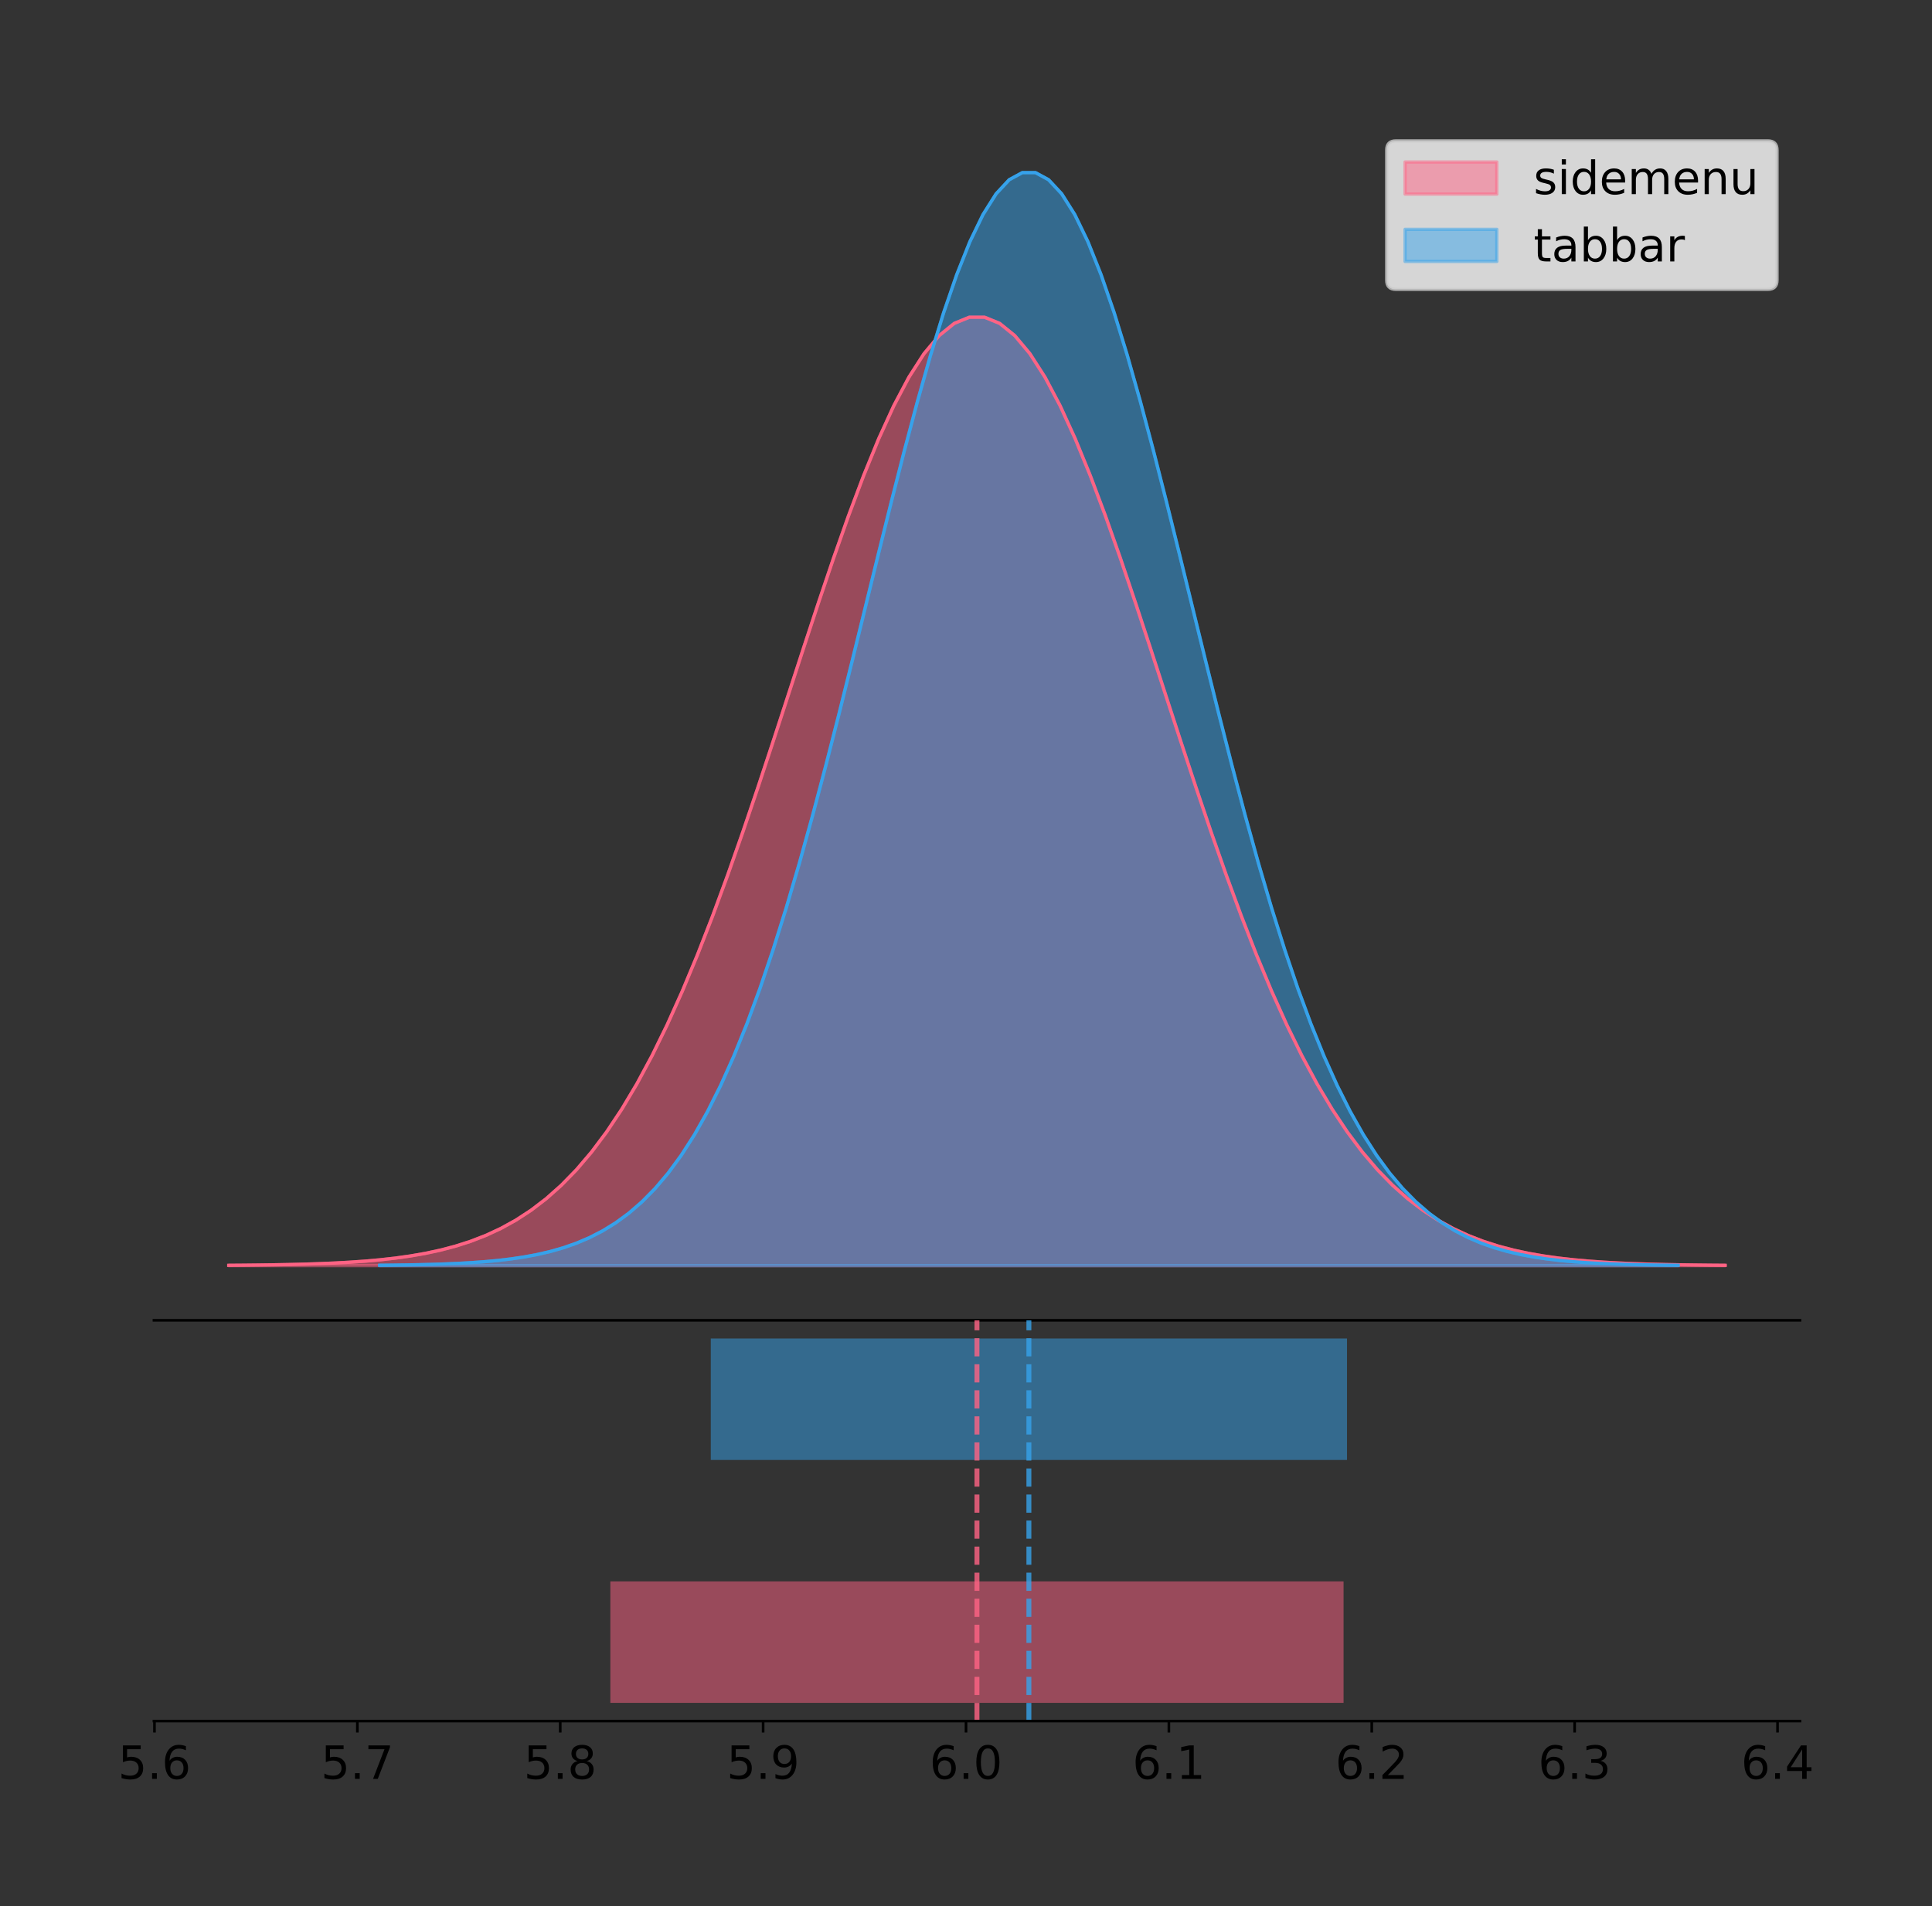 <?xml version="1.0" encoding="utf-8" standalone="no"?>
<!DOCTYPE svg PUBLIC "-//W3C//DTD SVG 1.1//EN"
  "http://www.w3.org/Graphics/SVG/1.1/DTD/svg11.dtd">
<!-- Created with matplotlib (https://matplotlib.org/) -->
<svg height="581.789pt" version="1.1" viewBox="0 0 589.457 581.789" width="589.457pt" xmlns="http://www.w3.org/2000/svg" xmlns:xlink="http://www.w3.org/1999/xlink">
 <rect x="0" y="0" width="589.457" height="581.789" fill="#333333" stroke="none"/>
 <defs>
  <style type="text/css">
*{stroke-linecap:butt;stroke-linejoin:round;}
  </style>
 </defs>
 <g id="figure_1">
  <g id="patch_1">
   <path d="M 0 581.789 
L 589.457 581.789 
L 589.457 0 
L 0 0 
z
" style="fill:none;"/>
  </g>
  <g id="axes_1">
   <g id="patch_2">
    <path d="M 46.971 402.93 
L 549.171 402.93 
L 549.171 36 
L 46.971 36 
z
" style="fill:none;"/>
   </g>
   <g id="PolyCollection_1">
    <defs>
     <path d="M 69.799 -195.538 
L 69.799 -195.635 
L 74.41 -195.672 
L 79.022 -195.721 
L 83.633 -195.787 
L 88.245 -195.874 
L 92.856 -195.989 
L 97.468 -196.139 
L 102.08 -196.334 
L 106.691 -196.585 
L 111.303 -196.906 
L 115.914 -197.314 
L 120.526 -197.83 
L 125.137 -198.475 
L 129.749 -199.278 
L 134.361 -200.269 
L 138.972 -201.484 
L 143.584 -202.962 
L 148.195 -204.747 
L 152.807 -206.887 
L 157.418 -209.433 
L 162.03 -212.44 
L 166.642 -215.964 
L 171.253 -220.062 
L 175.865 -224.791 
L 180.476 -230.203 
L 185.088 -236.351 
L 189.699 -243.275 
L 194.311 -251.011 
L 198.923 -259.581 
L 203.534 -268.994 
L 208.146 -279.242 
L 212.757 -290.299 
L 217.369 -302.118 
L 221.98 -314.631 
L 226.592 -327.747 
L 231.204 -341.352 
L 235.815 -355.311 
L 240.427 -369.466 
L 245.038 -383.643 
L 249.65 -397.652 
L 254.261 -411.29 
L 258.873 -424.35 
L 263.485 -436.62 
L 268.096 -447.896 
L 272.708 -457.979 
L 277.319 -466.689 
L 281.931 -473.865 
L 286.542 -479.371 
L 291.154 -483.102 
L 295.765 -484.986 
L 300.377 -484.986 
L 304.989 -483.102 
L 309.6 -479.371 
L 314.212 -473.865 
L 318.823 -466.689 
L 323.435 -457.979 
L 328.046 -447.896 
L 332.658 -436.62 
L 337.27 -424.35 
L 341.881 -411.29 
L 346.493 -397.652 
L 351.104 -383.643 
L 355.716 -369.466 
L 360.327 -355.311 
L 364.939 -341.352 
L 369.551 -327.747 
L 374.162 -314.631 
L 378.774 -302.118 
L 383.385 -290.299 
L 387.997 -279.242 
L 392.608 -268.994 
L 397.22 -259.581 
L 401.832 -251.011 
L 406.443 -243.275 
L 411.055 -236.351 
L 415.666 -230.203 
L 420.278 -224.791 
L 424.889 -220.062 
L 429.501 -215.964 
L 434.113 -212.44 
L 438.724 -209.433 
L 443.336 -206.887 
L 447.947 -204.747 
L 452.559 -202.962 
L 457.17 -201.484 
L 461.782 -200.269 
L 466.394 -199.278 
L 471.005 -198.475 
L 475.617 -197.83 
L 480.228 -197.314 
L 484.84 -196.906 
L 489.451 -196.585 
L 494.063 -196.334 
L 498.675 -196.139 
L 503.286 -195.989 
L 507.898 -195.874 
L 512.509 -195.787 
L 517.121 -195.721 
L 521.732 -195.672 
L 526.344 -195.635 
L 526.344 -195.538 
L 526.344 -195.538 
L 521.732 -195.538 
L 517.121 -195.538 
L 512.509 -195.538 
L 507.898 -195.538 
L 503.286 -195.538 
L 498.675 -195.538 
L 494.063 -195.538 
L 489.451 -195.538 
L 484.84 -195.538 
L 480.228 -195.538 
L 475.617 -195.538 
L 471.005 -195.538 
L 466.394 -195.538 
L 461.782 -195.538 
L 457.17 -195.538 
L 452.559 -195.538 
L 447.947 -195.538 
L 443.336 -195.538 
L 438.724 -195.538 
L 434.113 -195.538 
L 429.501 -195.538 
L 424.889 -195.538 
L 420.278 -195.538 
L 415.666 -195.538 
L 411.055 -195.538 
L 406.443 -195.538 
L 401.832 -195.538 
L 397.22 -195.538 
L 392.608 -195.538 
L 387.997 -195.538 
L 383.385 -195.538 
L 378.774 -195.538 
L 374.162 -195.538 
L 369.551 -195.538 
L 364.939 -195.538 
L 360.327 -195.538 
L 355.716 -195.538 
L 351.104 -195.538 
L 346.493 -195.538 
L 341.881 -195.538 
L 337.27 -195.538 
L 332.658 -195.538 
L 328.046 -195.538 
L 323.435 -195.538 
L 318.823 -195.538 
L 314.212 -195.538 
L 309.6 -195.538 
L 304.989 -195.538 
L 300.377 -195.538 
L 295.765 -195.538 
L 291.154 -195.538 
L 286.542 -195.538 
L 281.931 -195.538 
L 277.319 -195.538 
L 272.708 -195.538 
L 268.096 -195.538 
L 263.485 -195.538 
L 258.873 -195.538 
L 254.261 -195.538 
L 249.65 -195.538 
L 245.038 -195.538 
L 240.427 -195.538 
L 235.815 -195.538 
L 231.204 -195.538 
L 226.592 -195.538 
L 221.98 -195.538 
L 217.369 -195.538 
L 212.757 -195.538 
L 208.146 -195.538 
L 203.534 -195.538 
L 198.923 -195.538 
L 194.311 -195.538 
L 189.699 -195.538 
L 185.088 -195.538 
L 180.476 -195.538 
L 175.865 -195.538 
L 171.253 -195.538 
L 166.642 -195.538 
L 162.03 -195.538 
L 157.418 -195.538 
L 152.807 -195.538 
L 148.195 -195.538 
L 143.584 -195.538 
L 138.972 -195.538 
L 134.361 -195.538 
L 129.749 -195.538 
L 125.137 -195.538 
L 120.526 -195.538 
L 115.914 -195.538 
L 111.303 -195.538 
L 106.691 -195.538 
L 102.08 -195.538 
L 97.468 -195.538 
L 92.856 -195.538 
L 88.245 -195.538 
L 83.633 -195.538 
L 79.022 -195.538 
L 74.41 -195.538 
L 69.799 -195.538 
z
" id="mbcf0c2901a" style="stroke:#ff6384;stroke-opacity:0.5;"/>
    </defs>
    <g clip-path="url(#pa2e474a139)">
     <use style="fill:#ff6384;fill-opacity:0.5;stroke:#ff6384;stroke-opacity:0.5;" x="0" xlink:href="#mbcf0c2901a" y="581.789"/>
    </g>
   </g>
   <g id="PolyCollection_2">
    <defs>
     <path d="M 115.84 -195.538 
L 115.84 -195.65 
L 119.842 -195.692 
L 123.843 -195.749 
L 127.845 -195.825 
L 131.846 -195.925 
L 135.848 -196.058 
L 139.85 -196.23 
L 143.851 -196.455 
L 147.853 -196.744 
L 151.854 -197.115 
L 155.856 -197.585 
L 159.857 -198.179 
L 163.859 -198.923 
L 167.861 -199.848 
L 171.862 -200.99 
L 175.864 -202.39 
L 179.865 -204.093 
L 183.867 -206.151 
L 187.868 -208.617 
L 191.87 -211.552 
L 195.871 -215.017 
L 199.873 -219.078 
L 203.875 -223.801 
L 207.876 -229.25 
L 211.878 -235.488 
L 215.879 -242.572 
L 219.881 -250.552 
L 223.882 -259.468 
L 227.884 -269.344 
L 231.885 -280.192 
L 235.887 -292.002 
L 239.889 -304.744 
L 243.89 -318.365 
L 247.892 -332.786 
L 251.893 -347.901 
L 255.895 -363.58 
L 259.896 -379.667 
L 263.898 -395.98 
L 267.9 -412.318 
L 271.901 -428.462 
L 275.903 -444.18 
L 279.904 -459.23 
L 283.906 -473.372 
L 287.907 -486.366 
L 291.909 -497.987 
L 295.91 -508.025 
L 299.912 -516.294 
L 303.914 -522.64 
L 307.915 -526.94 
L 311.917 -529.111 
L 315.918 -529.111 
L 319.92 -526.94 
L 323.921 -522.64 
L 327.923 -516.294 
L 331.924 -508.025 
L 335.926 -497.987 
L 339.928 -486.366 
L 343.929 -473.372 
L 347.931 -459.23 
L 351.932 -444.18 
L 355.934 -428.462 
L 359.935 -412.318 
L 363.937 -395.98 
L 367.939 -379.667 
L 371.94 -363.58 
L 375.942 -347.901 
L 379.943 -332.786 
L 383.945 -318.365 
L 387.946 -304.744 
L 391.948 -292.002 
L 395.949 -280.192 
L 399.951 -269.344 
L 403.953 -259.468 
L 407.954 -250.552 
L 411.956 -242.572 
L 415.957 -235.488 
L 419.959 -229.25 
L 423.96 -223.801 
L 427.962 -219.078 
L 431.963 -215.017 
L 435.965 -211.552 
L 439.967 -208.617 
L 443.968 -206.151 
L 447.97 -204.093 
L 451.971 -202.39 
L 455.973 -200.99 
L 459.974 -199.848 
L 463.976 -198.923 
L 467.978 -198.179 
L 471.979 -197.585 
L 475.981 -197.115 
L 479.982 -196.744 
L 483.984 -196.455 
L 487.985 -196.23 
L 491.987 -196.058 
L 495.988 -195.925 
L 499.99 -195.825 
L 503.992 -195.749 
L 507.993 -195.692 
L 511.995 -195.65 
L 511.995 -195.538 
L 511.995 -195.538 
L 507.993 -195.538 
L 503.992 -195.538 
L 499.99 -195.538 
L 495.988 -195.538 
L 491.987 -195.538 
L 487.985 -195.538 
L 483.984 -195.538 
L 479.982 -195.538 
L 475.981 -195.538 
L 471.979 -195.538 
L 467.978 -195.538 
L 463.976 -195.538 
L 459.974 -195.538 
L 455.973 -195.538 
L 451.971 -195.538 
L 447.97 -195.538 
L 443.968 -195.538 
L 439.967 -195.538 
L 435.965 -195.538 
L 431.963 -195.538 
L 427.962 -195.538 
L 423.96 -195.538 
L 419.959 -195.538 
L 415.957 -195.538 
L 411.956 -195.538 
L 407.954 -195.538 
L 403.953 -195.538 
L 399.951 -195.538 
L 395.949 -195.538 
L 391.948 -195.538 
L 387.946 -195.538 
L 383.945 -195.538 
L 379.943 -195.538 
L 375.942 -195.538 
L 371.94 -195.538 
L 367.939 -195.538 
L 363.937 -195.538 
L 359.935 -195.538 
L 355.934 -195.538 
L 351.932 -195.538 
L 347.931 -195.538 
L 343.929 -195.538 
L 339.928 -195.538 
L 335.926 -195.538 
L 331.924 -195.538 
L 327.923 -195.538 
L 323.921 -195.538 
L 319.92 -195.538 
L 315.918 -195.538 
L 311.917 -195.538 
L 307.915 -195.538 
L 303.914 -195.538 
L 299.912 -195.538 
L 295.91 -195.538 
L 291.909 -195.538 
L 287.907 -195.538 
L 283.906 -195.538 
L 279.904 -195.538 
L 275.903 -195.538 
L 271.901 -195.538 
L 267.9 -195.538 
L 263.898 -195.538 
L 259.896 -195.538 
L 255.895 -195.538 
L 251.893 -195.538 
L 247.892 -195.538 
L 243.89 -195.538 
L 239.889 -195.538 
L 235.887 -195.538 
L 231.885 -195.538 
L 227.884 -195.538 
L 223.882 -195.538 
L 219.881 -195.538 
L 215.879 -195.538 
L 211.878 -195.538 
L 207.876 -195.538 
L 203.875 -195.538 
L 199.873 -195.538 
L 195.871 -195.538 
L 191.87 -195.538 
L 187.868 -195.538 
L 183.867 -195.538 
L 179.865 -195.538 
L 175.864 -195.538 
L 171.862 -195.538 
L 167.861 -195.538 
L 163.859 -195.538 
L 159.857 -195.538 
L 155.856 -195.538 
L 151.854 -195.538 
L 147.853 -195.538 
L 143.851 -195.538 
L 139.85 -195.538 
L 135.848 -195.538 
L 131.846 -195.538 
L 127.845 -195.538 
L 123.843 -195.538 
L 119.842 -195.538 
L 115.84 -195.538 
z
" id="mddf8b9e888" style="stroke:#36a2eb;stroke-opacity:0.5;"/>
    </defs>
    <g clip-path="url(#pa2e474a139)">
     <use style="fill:#36a2eb;fill-opacity:0.5;stroke:#36a2eb;stroke-opacity:0.5;" x="0" xlink:href="#mddf8b9e888" y="581.789"/>
    </g>
   </g>
   <g id="line2d_1">
    <path clip-path="url(#pa2e474a139)" d="M 69.799 386.154 
L 74.41 386.118 
L 79.022 386.068 
L 83.633 386.003 
L 88.245 385.915 
L 92.856 385.801 
L 97.468 385.65 
L 102.08 385.456 
L 106.691 385.205 
L 111.303 384.883 
L 115.914 384.475 
L 120.526 383.96 
L 125.137 383.314 
L 129.749 382.512 
L 134.361 381.52 
L 138.972 380.306 
L 143.584 378.828 
L 148.195 377.043 
L 152.807 374.902 
L 157.418 372.356 
L 162.03 369.349 
L 166.642 365.825 
L 171.253 361.727 
L 175.865 356.999 
L 180.476 351.586 
L 185.088 345.439 
L 189.699 338.514 
L 194.311 330.778 
L 198.923 322.208 
L 203.534 312.795 
L 208.146 302.547 
L 212.757 291.491 
L 217.369 279.671 
L 221.98 267.158 
L 226.592 254.042 
L 231.204 240.437 
L 235.815 226.479 
L 240.427 212.323 
L 245.038 198.146 
L 249.65 184.138 
L 254.261 170.499 
L 258.873 157.44 
L 263.485 145.169 
L 268.096 133.894 
L 272.708 123.81 
L 277.319 115.1 
L 281.931 107.924 
L 286.542 102.418 
L 291.154 98.687 
L 295.765 96.803 
L 300.377 96.803 
L 304.989 98.687 
L 309.6 102.418 
L 314.212 107.924 
L 318.823 115.1 
L 323.435 123.81 
L 328.046 133.894 
L 332.658 145.169 
L 337.27 157.44 
L 341.881 170.499 
L 346.493 184.138 
L 351.104 198.146 
L 355.716 212.323 
L 360.327 226.479 
L 364.939 240.437 
L 369.551 254.042 
L 374.162 267.158 
L 378.774 279.671 
L 383.385 291.491 
L 387.997 302.547 
L 392.608 312.795 
L 397.22 322.208 
L 401.832 330.778 
L 406.443 338.514 
L 411.055 345.439 
L 415.666 351.586 
L 420.278 356.999 
L 424.889 361.727 
L 429.501 365.825 
L 434.113 369.349 
L 438.724 372.356 
L 443.336 374.902 
L 447.947 377.043 
L 452.559 378.828 
L 457.17 380.306 
L 461.782 381.52 
L 466.394 382.512 
L 471.005 383.314 
L 475.617 383.96 
L 480.228 384.475 
L 484.84 384.883 
L 489.451 385.205 
L 494.063 385.456 
L 498.675 385.65 
L 503.286 385.801 
L 507.898 385.915 
L 512.509 386.003 
L 517.121 386.068 
L 521.732 386.118 
L 526.344 386.154 
" style="fill:none;stroke:#ff6384;stroke-linecap:square;"/>
   </g>
   <g id="line2d_2">
    <path clip-path="url(#pa2e474a139)" d="M 115.84 386.139 
L 119.842 386.097 
L 123.843 386.04 
L 127.845 385.965 
L 131.846 385.864 
L 135.848 385.732 
L 139.85 385.559 
L 143.851 385.334 
L 147.853 385.045 
L 151.854 384.675 
L 155.856 384.204 
L 159.857 383.61 
L 163.859 382.867 
L 167.861 381.941 
L 171.862 380.799 
L 175.864 379.399 
L 179.865 377.696 
L 183.867 375.639 
L 187.868 373.172 
L 191.87 370.238 
L 195.871 366.772 
L 199.873 362.711 
L 203.875 357.989 
L 207.876 352.539 
L 211.878 346.301 
L 215.879 339.217 
L 219.881 331.237 
L 223.882 322.322 
L 227.884 312.445 
L 231.885 301.597 
L 235.887 289.787 
L 239.889 277.045 
L 243.89 263.424 
L 247.892 249.004 
L 251.893 233.888 
L 255.895 218.209 
L 259.896 202.123 
L 263.898 185.809 
L 267.9 169.471 
L 271.901 153.327 
L 275.903 137.61 
L 279.904 122.559 
L 283.906 108.418 
L 287.907 95.423 
L 291.909 83.803 
L 295.91 73.765 
L 299.912 65.495 
L 303.914 59.15 
L 307.915 54.85 
L 311.917 52.679 
L 315.918 52.679 
L 319.92 54.85 
L 323.921 59.15 
L 327.923 65.495 
L 331.924 73.765 
L 335.926 83.803 
L 339.928 95.423 
L 343.929 108.418 
L 347.931 122.559 
L 351.932 137.61 
L 355.934 153.327 
L 359.935 169.471 
L 363.937 185.809 
L 367.939 202.123 
L 371.94 218.209 
L 375.942 233.888 
L 379.943 249.004 
L 383.945 263.424 
L 387.946 277.045 
L 391.948 289.787 
L 395.949 301.597 
L 399.951 312.445 
L 403.953 322.322 
L 407.954 331.237 
L 411.956 339.217 
L 415.957 346.301 
L 419.959 352.539 
L 423.96 357.989 
L 427.962 362.711 
L 431.963 366.772 
L 435.965 370.238 
L 439.967 373.172 
L 443.968 375.639 
L 447.97 377.696 
L 451.971 379.399 
L 455.973 380.799 
L 459.974 381.941 
L 463.976 382.867 
L 467.978 383.61 
L 471.979 384.204 
L 475.981 384.675 
L 479.982 385.045 
L 483.984 385.334 
L 487.985 385.559 
L 491.987 385.732 
L 495.988 385.864 
L 499.99 385.965 
L 503.992 386.04 
L 507.993 386.097 
L 511.995 386.139 
" style="fill:none;stroke:#36a2eb;stroke-linecap:square;"/>
   </g>
   <g id="patch_3">
    <path d="M 46.971 402.93 
L 549.171 402.93 
" style="fill:none;stroke:#000000;stroke-linecap:square;stroke-linejoin:miter;stroke-width:0.8;"/>
   </g>
   <g id="legend_1">
    <g id="patch_4">
     <path d="M 425.89 88.299 
L 539.371 88.299 
Q 542.171 88.299 542.171 85.499 
L 542.171 45.8 
Q 542.171 43 539.371 43 
L 425.89 43 
Q 423.09 43 423.09 45.8 
L 423.09 85.499 
Q 423.09 88.299 425.89 88.299 
z
" style="fill:#ffffff;opacity:0.8;stroke:#cccccc;stroke-linejoin:miter;"/>
    </g>
    <g id="patch_5">
     <path d="M 428.69 59.238 
L 456.69 59.238 
L 456.69 49.438 
L 428.69 49.438 
z
" style="fill:#ff6384;opacity:0.5;stroke:#ff6384;stroke-linejoin:miter;"/>
    </g>
    <g id="text_1">
     <!-- sidemenu -->
     <defs>
      <path d="M 44.281 53.078 
L 44.281 44.578 
Q 40.484 46.531 36.375 47.5 
Q 32.281 48.484 27.875 48.484 
Q 21.188 48.484 17.844 46.438 
Q 14.5 44.391 14.5 40.281 
Q 14.5 37.156 16.891 35.375 
Q 19.281 33.594 26.516 31.984 
L 29.594 31.297 
Q 39.156 29.25 43.188 25.516 
Q 47.219 21.781 47.219 15.094 
Q 47.219 7.469 41.188 3.016 
Q 35.156 -1.422 24.609 -1.422 
Q 20.219 -1.422 15.453 -0.562 
Q 10.688 0.297 5.422 2 
L 5.422 11.281 
Q 10.406 8.688 15.234 7.391 
Q 20.062 6.109 24.812 6.109 
Q 31.156 6.109 34.562 8.281 
Q 37.984 10.453 37.984 14.406 
Q 37.984 18.062 35.516 20.016 
Q 33.062 21.969 24.703 23.781 
L 21.578 24.516 
Q 13.234 26.266 9.516 29.906 
Q 5.812 33.547 5.812 39.891 
Q 5.812 47.609 11.281 51.797 
Q 16.75 56 26.812 56 
Q 31.781 56 36.172 55.266 
Q 40.578 54.547 44.281 53.078 
z
" id="DejaVuSans-115"/>
      <path d="M 9.422 54.688 
L 18.406 54.688 
L 18.406 0 
L 9.422 0 
z
M 9.422 75.984 
L 18.406 75.984 
L 18.406 64.594 
L 9.422 64.594 
z
" id="DejaVuSans-105"/>
      <path d="M 45.406 46.391 
L 45.406 75.984 
L 54.391 75.984 
L 54.391 0 
L 45.406 0 
L 45.406 8.203 
Q 42.578 3.328 38.25 0.953 
Q 33.938 -1.422 27.875 -1.422 
Q 17.969 -1.422 11.734 6.484 
Q 5.516 14.406 5.516 27.297 
Q 5.516 40.188 11.734 48.094 
Q 17.969 56 27.875 56 
Q 33.938 56 38.25 53.625 
Q 42.578 51.266 45.406 46.391 
z
M 14.797 27.297 
Q 14.797 17.391 18.875 11.75 
Q 22.953 6.109 30.078 6.109 
Q 37.203 6.109 41.297 11.75 
Q 45.406 17.391 45.406 27.297 
Q 45.406 37.203 41.297 42.844 
Q 37.203 48.484 30.078 48.484 
Q 22.953 48.484 18.875 42.844 
Q 14.797 37.203 14.797 27.297 
z
" id="DejaVuSans-100"/>
      <path d="M 56.203 29.594 
L 56.203 25.203 
L 14.891 25.203 
Q 15.484 15.922 20.484 11.062 
Q 25.484 6.203 34.422 6.203 
Q 39.594 6.203 44.453 7.469 
Q 49.312 8.734 54.109 11.281 
L 54.109 2.781 
Q 49.266 0.734 44.188 -0.344 
Q 39.109 -1.422 33.891 -1.422 
Q 20.797 -1.422 13.156 6.188 
Q 5.516 13.812 5.516 26.812 
Q 5.516 40.234 12.766 48.109 
Q 20.016 56 32.328 56 
Q 43.359 56 49.781 48.891 
Q 56.203 41.797 56.203 29.594 
z
M 47.219 32.234 
Q 47.125 39.594 43.094 43.984 
Q 39.062 48.391 32.422 48.391 
Q 24.906 48.391 20.391 44.141 
Q 15.875 39.891 15.188 32.172 
z
" id="DejaVuSans-101"/>
      <path d="M 52 44.188 
Q 55.375 50.25 60.062 53.125 
Q 64.75 56 71.094 56 
Q 79.641 56 84.281 50.016 
Q 88.922 44.047 88.922 33.016 
L 88.922 0 
L 79.891 0 
L 79.891 32.719 
Q 79.891 40.578 77.094 44.375 
Q 74.312 48.188 68.609 48.188 
Q 61.625 48.188 57.562 43.547 
Q 53.516 38.922 53.516 30.906 
L 53.516 0 
L 44.484 0 
L 44.484 32.719 
Q 44.484 40.625 41.703 44.406 
Q 38.922 48.188 33.109 48.188 
Q 26.219 48.188 22.156 43.531 
Q 18.109 38.875 18.109 30.906 
L 18.109 0 
L 9.078 0 
L 9.078 54.688 
L 18.109 54.688 
L 18.109 46.188 
Q 21.188 51.219 25.484 53.609 
Q 29.781 56 35.688 56 
Q 41.656 56 45.828 52.969 
Q 50 49.953 52 44.188 
z
" id="DejaVuSans-109"/>
      <path d="M 54.891 33.016 
L 54.891 0 
L 45.906 0 
L 45.906 32.719 
Q 45.906 40.484 42.875 44.328 
Q 39.844 48.188 33.797 48.188 
Q 26.516 48.188 22.312 43.547 
Q 18.109 38.922 18.109 30.906 
L 18.109 0 
L 9.078 0 
L 9.078 54.688 
L 18.109 54.688 
L 18.109 46.188 
Q 21.344 51.125 25.703 53.562 
Q 30.078 56 35.797 56 
Q 45.219 56 50.047 50.172 
Q 54.891 44.344 54.891 33.016 
z
" id="DejaVuSans-110"/>
      <path d="M 8.5 21.578 
L 8.5 54.688 
L 17.484 54.688 
L 17.484 21.922 
Q 17.484 14.156 20.5 10.266 
Q 23.531 6.391 29.594 6.391 
Q 36.859 6.391 41.078 11.031 
Q 45.312 15.672 45.312 23.688 
L 45.312 54.688 
L 54.297 54.688 
L 54.297 0 
L 45.312 0 
L 45.312 8.406 
Q 42.047 3.422 37.719 1 
Q 33.406 -1.422 27.688 -1.422 
Q 18.266 -1.422 13.375 4.438 
Q 8.5 10.297 8.5 21.578 
z
M 31.109 56 
z
" id="DejaVuSans-117"/>
     </defs>
     <g transform="translate(467.89 59.238)scale(0.14 -0.14)">
      <use xlink:href="#DejaVuSans-115"/>
      <use x="52.1" xlink:href="#DejaVuSans-105"/>
      <use x="79.883" xlink:href="#DejaVuSans-100"/>
      <use x="143.359" xlink:href="#DejaVuSans-101"/>
      <use x="204.883" xlink:href="#DejaVuSans-109"/>
      <use x="302.295" xlink:href="#DejaVuSans-101"/>
      <use x="363.818" xlink:href="#DejaVuSans-110"/>
      <use x="427.197" xlink:href="#DejaVuSans-117"/>
     </g>
    </g>
    <g id="patch_6">
     <path d="M 428.69 79.787 
L 456.69 79.787 
L 456.69 69.987 
L 428.69 69.987 
z
" style="fill:#36a2eb;opacity:0.5;stroke:#36a2eb;stroke-linejoin:miter;"/>
    </g>
    <g id="text_2">
     <!-- tabbar -->
     <defs>
      <path d="M 18.312 70.219 
L 18.312 54.688 
L 36.812 54.688 
L 36.812 47.703 
L 18.312 47.703 
L 18.312 18.016 
Q 18.312 11.328 20.141 9.422 
Q 21.969 7.516 27.594 7.516 
L 36.812 7.516 
L 36.812 0 
L 27.594 0 
Q 17.188 0 13.234 3.875 
Q 9.281 7.766 9.281 18.016 
L 9.281 47.703 
L 2.688 47.703 
L 2.688 54.688 
L 9.281 54.688 
L 9.281 70.219 
z
" id="DejaVuSans-116"/>
      <path d="M 34.281 27.484 
Q 23.391 27.484 19.188 25 
Q 14.984 22.516 14.984 16.5 
Q 14.984 11.719 18.141 8.906 
Q 21.297 6.109 26.703 6.109 
Q 34.188 6.109 38.703 11.406 
Q 43.219 16.703 43.219 25.484 
L 43.219 27.484 
z
M 52.203 31.203 
L 52.203 0 
L 43.219 0 
L 43.219 8.297 
Q 40.141 3.328 35.547 0.953 
Q 30.953 -1.422 24.312 -1.422 
Q 15.922 -1.422 10.953 3.297 
Q 6 8.016 6 15.922 
Q 6 25.141 12.172 29.828 
Q 18.359 34.516 30.609 34.516 
L 43.219 34.516 
L 43.219 35.406 
Q 43.219 41.609 39.141 45 
Q 35.062 48.391 27.688 48.391 
Q 23 48.391 18.547 47.266 
Q 14.109 46.141 10.016 43.891 
L 10.016 52.203 
Q 14.938 54.109 19.578 55.047 
Q 24.219 56 28.609 56 
Q 40.484 56 46.344 49.844 
Q 52.203 43.703 52.203 31.203 
z
" id="DejaVuSans-97"/>
      <path d="M 48.688 27.297 
Q 48.688 37.203 44.609 42.844 
Q 40.531 48.484 33.406 48.484 
Q 26.266 48.484 22.188 42.844 
Q 18.109 37.203 18.109 27.297 
Q 18.109 17.391 22.188 11.75 
Q 26.266 6.109 33.406 6.109 
Q 40.531 6.109 44.609 11.75 
Q 48.688 17.391 48.688 27.297 
z
M 18.109 46.391 
Q 20.953 51.266 25.266 53.625 
Q 29.594 56 35.594 56 
Q 45.562 56 51.781 48.094 
Q 58.016 40.188 58.016 27.297 
Q 58.016 14.406 51.781 6.484 
Q 45.562 -1.422 35.594 -1.422 
Q 29.594 -1.422 25.266 0.953 
Q 20.953 3.328 18.109 8.203 
L 18.109 0 
L 9.078 0 
L 9.078 75.984 
L 18.109 75.984 
z
" id="DejaVuSans-98"/>
      <path d="M 41.109 46.297 
Q 39.594 47.172 37.812 47.578 
Q 36.031 48 33.891 48 
Q 26.266 48 22.188 43.047 
Q 18.109 38.094 18.109 28.812 
L 18.109 0 
L 9.078 0 
L 9.078 54.688 
L 18.109 54.688 
L 18.109 46.188 
Q 20.953 51.172 25.484 53.578 
Q 30.031 56 36.531 56 
Q 37.453 56 38.578 55.875 
Q 39.703 55.766 41.062 55.516 
z
" id="DejaVuSans-114"/>
     </defs>
     <g transform="translate(467.89 79.787)scale(0.14 -0.14)">
      <use xlink:href="#DejaVuSans-116"/>
      <use x="39.209" xlink:href="#DejaVuSans-97"/>
      <use x="100.488" xlink:href="#DejaVuSans-98"/>
      <use x="163.965" xlink:href="#DejaVuSans-98"/>
      <use x="227.441" xlink:href="#DejaVuSans-97"/>
      <use x="288.721" xlink:href="#DejaVuSans-114"/>
     </g>
    </g>
   </g>
  </g>
  <g id="axes_2">
   <g id="patch_7">
    <path d="M 46.971 525.24 
L 549.171 525.24 
L 549.171 402.93 
L 46.971 402.93 
z
" style="fill:none;"/>
   </g>
   <g id="patch_8">
    <path clip-path="url(#p220109ed45)" d="M 186.218 519.68 
L 409.925 519.68 
L 409.925 482.617 
L 186.218 482.617 
z
" style="fill:#ff6384;opacity:0.5;"/>
   </g>
   <g id="patch_9">
    <path clip-path="url(#p220109ed45)" d="M 216.86 445.553 
L 410.975 445.553 
L 410.975 408.49 
L 216.86 408.49 
z
" style="fill:#36a2eb;opacity:0.5;"/>
   </g>
   <g id="matplotlib.axis_1">
    <g id="xtick_1">
     <g id="line2d_3">
      <defs>
       <path d="M 0 0 
L 0 3.5 
" id="m6df054212b" style="stroke:#000000;stroke-width:0.8;"/>
      </defs>
      <g>
       <use style="stroke:#000000;stroke-width:0.8;" x="47.132" xlink:href="#m6df054212b" y="525.24"/>
      </g>
     </g>
     <g id="text_3">
      <!-- 5.6 -->
      <defs>
       <path d="M 10.797 72.906 
L 49.516 72.906 
L 49.516 64.594 
L 19.828 64.594 
L 19.828 46.734 
Q 21.969 47.469 24.109 47.828 
Q 26.266 48.188 28.422 48.188 
Q 40.625 48.188 47.75 41.5 
Q 54.891 34.812 54.891 23.391 
Q 54.891 11.625 47.562 5.094 
Q 40.234 -1.422 26.906 -1.422 
Q 22.312 -1.422 17.547 -0.641 
Q 12.797 0.141 7.719 1.703 
L 7.719 11.625 
Q 12.109 9.234 16.797 8.062 
Q 21.484 6.891 26.703 6.891 
Q 35.156 6.891 40.078 11.328 
Q 45.016 15.766 45.016 23.391 
Q 45.016 31 40.078 35.438 
Q 35.156 39.891 26.703 39.891 
Q 22.75 39.891 18.812 39.016 
Q 14.891 38.141 10.797 36.281 
z
" id="DejaVuSans-53"/>
       <path d="M 10.688 12.406 
L 21 12.406 
L 21 0 
L 10.688 0 
z
" id="DejaVuSans-46"/>
       <path d="M 33.016 40.375 
Q 26.375 40.375 22.484 35.828 
Q 18.609 31.297 18.609 23.391 
Q 18.609 15.531 22.484 10.953 
Q 26.375 6.391 33.016 6.391 
Q 39.656 6.391 43.531 10.953 
Q 47.406 15.531 47.406 23.391 
Q 47.406 31.297 43.531 35.828 
Q 39.656 40.375 33.016 40.375 
z
M 52.594 71.297 
L 52.594 62.312 
Q 48.875 64.062 45.094 64.984 
Q 41.312 65.922 37.594 65.922 
Q 27.828 65.922 22.672 59.328 
Q 17.531 52.734 16.797 39.406 
Q 19.672 43.656 24.016 45.922 
Q 28.375 48.188 33.594 48.188 
Q 44.578 48.188 50.953 41.516 
Q 57.328 34.859 57.328 23.391 
Q 57.328 12.156 50.688 5.359 
Q 44.047 -1.422 33.016 -1.422 
Q 20.359 -1.422 13.672 8.266 
Q 6.984 17.969 6.984 36.375 
Q 6.984 53.656 15.188 63.938 
Q 23.391 74.219 37.203 74.219 
Q 40.922 74.219 44.703 73.484 
Q 48.484 72.75 52.594 71.297 
z
" id="DejaVuSans-54"/>
      </defs>
      <g transform="translate(36 542.878)scale(0.14 -0.14)">
       <use xlink:href="#DejaVuSans-53"/>
       <use x="63.623" xlink:href="#DejaVuSans-46"/>
       <use x="95.41" xlink:href="#DejaVuSans-54"/>
      </g>
     </g>
    </g>
    <g id="xtick_2">
     <g id="line2d_4">
      <g>
       <use style="stroke:#000000;stroke-width:0.8;" x="109.031" xlink:href="#m6df054212b" y="525.24"/>
      </g>
     </g>
     <g id="text_4">
      <!-- 5.7 -->
      <defs>
       <path d="M 8.203 72.906 
L 55.078 72.906 
L 55.078 68.703 
L 28.609 0 
L 18.312 0 
L 43.219 64.594 
L 8.203 64.594 
z
" id="DejaVuSans-55"/>
      </defs>
      <g transform="translate(97.899 542.878)scale(0.14 -0.14)">
       <use xlink:href="#DejaVuSans-53"/>
       <use x="63.623" xlink:href="#DejaVuSans-46"/>
       <use x="95.41" xlink:href="#DejaVuSans-55"/>
      </g>
     </g>
    </g>
    <g id="xtick_3">
     <g id="line2d_5">
      <g>
       <use style="stroke:#000000;stroke-width:0.8;" x="170.93" xlink:href="#m6df054212b" y="525.24"/>
      </g>
     </g>
     <g id="text_5">
      <!-- 5.8 -->
      <defs>
       <path d="M 31.781 34.625 
Q 24.75 34.625 20.719 30.859 
Q 16.703 27.094 16.703 20.516 
Q 16.703 13.922 20.719 10.156 
Q 24.75 6.391 31.781 6.391 
Q 38.812 6.391 42.859 10.172 
Q 46.922 13.969 46.922 20.516 
Q 46.922 27.094 42.891 30.859 
Q 38.875 34.625 31.781 34.625 
z
M 21.922 38.812 
Q 15.578 40.375 12.031 44.719 
Q 8.5 49.078 8.5 55.328 
Q 8.5 64.062 14.719 69.141 
Q 20.953 74.219 31.781 74.219 
Q 42.672 74.219 48.875 69.141 
Q 55.078 64.062 55.078 55.328 
Q 55.078 49.078 51.531 44.719 
Q 48 40.375 41.703 38.812 
Q 48.828 37.156 52.797 32.312 
Q 56.781 27.484 56.781 20.516 
Q 56.781 9.906 50.312 4.234 
Q 43.844 -1.422 31.781 -1.422 
Q 19.734 -1.422 13.25 4.234 
Q 6.781 9.906 6.781 20.516 
Q 6.781 27.484 10.781 32.312 
Q 14.797 37.156 21.922 38.812 
z
M 18.312 54.391 
Q 18.312 48.734 21.844 45.562 
Q 25.391 42.391 31.781 42.391 
Q 38.141 42.391 41.719 45.562 
Q 45.312 48.734 45.312 54.391 
Q 45.312 60.062 41.719 63.234 
Q 38.141 66.406 31.781 66.406 
Q 25.391 66.406 21.844 63.234 
Q 18.312 60.062 18.312 54.391 
z
" id="DejaVuSans-56"/>
      </defs>
      <g transform="translate(159.798 542.878)scale(0.14 -0.14)">
       <use xlink:href="#DejaVuSans-53"/>
       <use x="63.623" xlink:href="#DejaVuSans-46"/>
       <use x="95.41" xlink:href="#DejaVuSans-56"/>
      </g>
     </g>
    </g>
    <g id="xtick_4">
     <g id="line2d_6">
      <g>
       <use style="stroke:#000000;stroke-width:0.8;" x="232.83" xlink:href="#m6df054212b" y="525.24"/>
      </g>
     </g>
     <g id="text_6">
      <!-- 5.9 -->
      <defs>
       <path d="M 10.984 1.516 
L 10.984 10.5 
Q 14.703 8.734 18.5 7.812 
Q 22.312 6.891 25.984 6.891 
Q 35.75 6.891 40.891 13.453 
Q 46.047 20.016 46.781 33.406 
Q 43.953 29.203 39.594 26.953 
Q 35.25 24.703 29.984 24.703 
Q 19.047 24.703 12.672 31.312 
Q 6.297 37.938 6.297 49.422 
Q 6.297 60.641 12.938 67.422 
Q 19.578 74.219 30.609 74.219 
Q 43.266 74.219 49.922 64.516 
Q 56.594 54.828 56.594 36.375 
Q 56.594 19.141 48.406 8.859 
Q 40.234 -1.422 26.422 -1.422 
Q 22.703 -1.422 18.891 -0.688 
Q 15.094 0.047 10.984 1.516 
z
M 30.609 32.422 
Q 37.25 32.422 41.125 36.953 
Q 45.016 41.5 45.016 49.422 
Q 45.016 57.281 41.125 61.844 
Q 37.25 66.406 30.609 66.406 
Q 23.969 66.406 20.094 61.844 
Q 16.219 57.281 16.219 49.422 
Q 16.219 41.5 20.094 36.953 
Q 23.969 32.422 30.609 32.422 
z
" id="DejaVuSans-57"/>
      </defs>
      <g transform="translate(221.697 542.878)scale(0.14 -0.14)">
       <use xlink:href="#DejaVuSans-53"/>
       <use x="63.623" xlink:href="#DejaVuSans-46"/>
       <use x="95.41" xlink:href="#DejaVuSans-57"/>
      </g>
     </g>
    </g>
    <g id="xtick_5">
     <g id="line2d_7">
      <g>
       <use style="stroke:#000000;stroke-width:0.8;" x="294.729" xlink:href="#m6df054212b" y="525.24"/>
      </g>
     </g>
     <g id="text_7">
      <!-- 6.0 -->
      <defs>
       <path d="M 31.781 66.406 
Q 24.172 66.406 20.328 58.906 
Q 16.5 51.422 16.5 36.375 
Q 16.5 21.391 20.328 13.891 
Q 24.172 6.391 31.781 6.391 
Q 39.453 6.391 43.281 13.891 
Q 47.125 21.391 47.125 36.375 
Q 47.125 51.422 43.281 58.906 
Q 39.453 66.406 31.781 66.406 
z
M 31.781 74.219 
Q 44.047 74.219 50.516 64.516 
Q 56.984 54.828 56.984 36.375 
Q 56.984 17.969 50.516 8.266 
Q 44.047 -1.422 31.781 -1.422 
Q 19.531 -1.422 13.062 8.266 
Q 6.594 17.969 6.594 36.375 
Q 6.594 54.828 13.062 64.516 
Q 19.531 74.219 31.781 74.219 
z
" id="DejaVuSans-48"/>
      </defs>
      <g transform="translate(283.597 542.878)scale(0.14 -0.14)">
       <use xlink:href="#DejaVuSans-54"/>
       <use x="63.623" xlink:href="#DejaVuSans-46"/>
       <use x="95.41" xlink:href="#DejaVuSans-48"/>
      </g>
     </g>
    </g>
    <g id="xtick_6">
     <g id="line2d_8">
      <g>
       <use style="stroke:#000000;stroke-width:0.8;" x="356.628" xlink:href="#m6df054212b" y="525.24"/>
      </g>
     </g>
     <g id="text_8">
      <!-- 6.1 -->
      <defs>
       <path d="M 12.406 8.297 
L 28.516 8.297 
L 28.516 63.922 
L 10.984 60.406 
L 10.984 69.391 
L 28.422 72.906 
L 38.281 72.906 
L 38.281 8.297 
L 54.391 8.297 
L 54.391 0 
L 12.406 0 
z
" id="DejaVuSans-49"/>
      </defs>
      <g transform="translate(345.496 542.878)scale(0.14 -0.14)">
       <use xlink:href="#DejaVuSans-54"/>
       <use x="63.623" xlink:href="#DejaVuSans-46"/>
       <use x="95.41" xlink:href="#DejaVuSans-49"/>
      </g>
     </g>
    </g>
    <g id="xtick_7">
     <g id="line2d_9">
      <g>
       <use style="stroke:#000000;stroke-width:0.8;" x="418.527" xlink:href="#m6df054212b" y="525.24"/>
      </g>
     </g>
     <g id="text_9">
      <!-- 6.2 -->
      <defs>
       <path d="M 19.188 8.297 
L 53.609 8.297 
L 53.609 0 
L 7.328 0 
L 7.328 8.297 
Q 12.938 14.109 22.625 23.891 
Q 32.328 33.688 34.812 36.531 
Q 39.547 41.844 41.422 45.531 
Q 43.312 49.219 43.312 52.781 
Q 43.312 58.594 39.234 62.25 
Q 35.156 65.922 28.609 65.922 
Q 23.969 65.922 18.812 64.312 
Q 13.672 62.703 7.812 59.422 
L 7.812 69.391 
Q 13.766 71.781 18.938 73 
Q 24.125 74.219 28.422 74.219 
Q 39.75 74.219 46.484 68.547 
Q 53.219 62.891 53.219 53.422 
Q 53.219 48.922 51.531 44.891 
Q 49.859 40.875 45.406 35.406 
Q 44.188 33.984 37.641 27.219 
Q 31.109 20.453 19.188 8.297 
z
" id="DejaVuSans-50"/>
      </defs>
      <g transform="translate(407.395 542.878)scale(0.14 -0.14)">
       <use xlink:href="#DejaVuSans-54"/>
       <use x="63.623" xlink:href="#DejaVuSans-46"/>
       <use x="95.41" xlink:href="#DejaVuSans-50"/>
      </g>
     </g>
    </g>
    <g id="xtick_8">
     <g id="line2d_10">
      <g>
       <use style="stroke:#000000;stroke-width:0.8;" x="480.426" xlink:href="#m6df054212b" y="525.24"/>
      </g>
     </g>
     <g id="text_10">
      <!-- 6.3 -->
      <defs>
       <path d="M 40.578 39.312 
Q 47.656 37.797 51.625 33 
Q 55.609 28.219 55.609 21.188 
Q 55.609 10.406 48.188 4.484 
Q 40.766 -1.422 27.094 -1.422 
Q 22.516 -1.422 17.656 -0.516 
Q 12.797 0.391 7.625 2.203 
L 7.625 11.719 
Q 11.719 9.328 16.594 8.109 
Q 21.484 6.891 26.812 6.891 
Q 36.078 6.891 40.938 10.547 
Q 45.797 14.203 45.797 21.188 
Q 45.797 27.641 41.281 31.266 
Q 36.766 34.906 28.719 34.906 
L 20.219 34.906 
L 20.219 43.016 
L 29.109 43.016 
Q 36.375 43.016 40.234 45.922 
Q 44.094 48.828 44.094 54.297 
Q 44.094 59.906 40.109 62.906 
Q 36.141 65.922 28.719 65.922 
Q 24.656 65.922 20.016 65.031 
Q 15.375 64.156 9.812 62.312 
L 9.812 71.094 
Q 15.438 72.656 20.344 73.438 
Q 25.25 74.219 29.594 74.219 
Q 40.828 74.219 47.359 69.109 
Q 53.906 64.016 53.906 55.328 
Q 53.906 49.266 50.438 45.094 
Q 46.969 40.922 40.578 39.312 
z
" id="DejaVuSans-51"/>
      </defs>
      <g transform="translate(469.294 542.878)scale(0.14 -0.14)">
       <use xlink:href="#DejaVuSans-54"/>
       <use x="63.623" xlink:href="#DejaVuSans-46"/>
       <use x="95.41" xlink:href="#DejaVuSans-51"/>
      </g>
     </g>
    </g>
    <g id="xtick_9">
     <g id="line2d_11">
      <g>
       <use style="stroke:#000000;stroke-width:0.8;" x="542.325" xlink:href="#m6df054212b" y="525.24"/>
      </g>
     </g>
     <g id="text_11">
      <!-- 6.4 -->
      <defs>
       <path d="M 37.797 64.312 
L 12.891 25.391 
L 37.797 25.391 
z
M 35.203 72.906 
L 47.609 72.906 
L 47.609 25.391 
L 58.016 25.391 
L 58.016 17.188 
L 47.609 17.188 
L 47.609 0 
L 37.797 0 
L 37.797 17.188 
L 4.891 17.188 
L 4.891 26.703 
z
" id="DejaVuSans-52"/>
      </defs>
      <g transform="translate(531.193 542.878)scale(0.14 -0.14)">
       <use xlink:href="#DejaVuSans-54"/>
       <use x="63.623" xlink:href="#DejaVuSans-46"/>
       <use x="95.41" xlink:href="#DejaVuSans-52"/>
      </g>
     </g>
    </g>
   </g>
   <g id="line2d_12">
    <path clip-path="url(#p220109ed45)" d="M 298.071 525.24 
L 298.071 402.93 
" style="fill:none;stroke:#ff6384;stroke-dasharray:5.55,2.4;stroke-dashoffset:0;stroke-opacity:0.8;stroke-width:1.5;"/>
   </g>
   <g id="line2d_13">
    <path clip-path="url(#p220109ed45)" d="M 313.917 525.24 
L 313.917 402.93 
" style="fill:none;stroke:#36a2eb;stroke-dasharray:5.55,2.4;stroke-dashoffset:0;stroke-opacity:0.8;stroke-width:1.5;"/>
   </g>
   <g id="patch_10">
    <path d="M 46.971 525.24 
L 549.171 525.24 
" style="fill:none;stroke:#000000;stroke-linecap:square;stroke-linejoin:miter;stroke-width:0.8;"/>
   </g>
  </g>
 </g>
 <defs>
  <clipPath id="pa2e474a139">
   <rect height="366.93" width="502.2" x="46.971" y="36"/>
  </clipPath>
  <clipPath id="p220109ed45">
   <rect height="122.31" width="502.2" x="46.971" y="402.93"/>
  </clipPath>
 </defs>
</svg>
